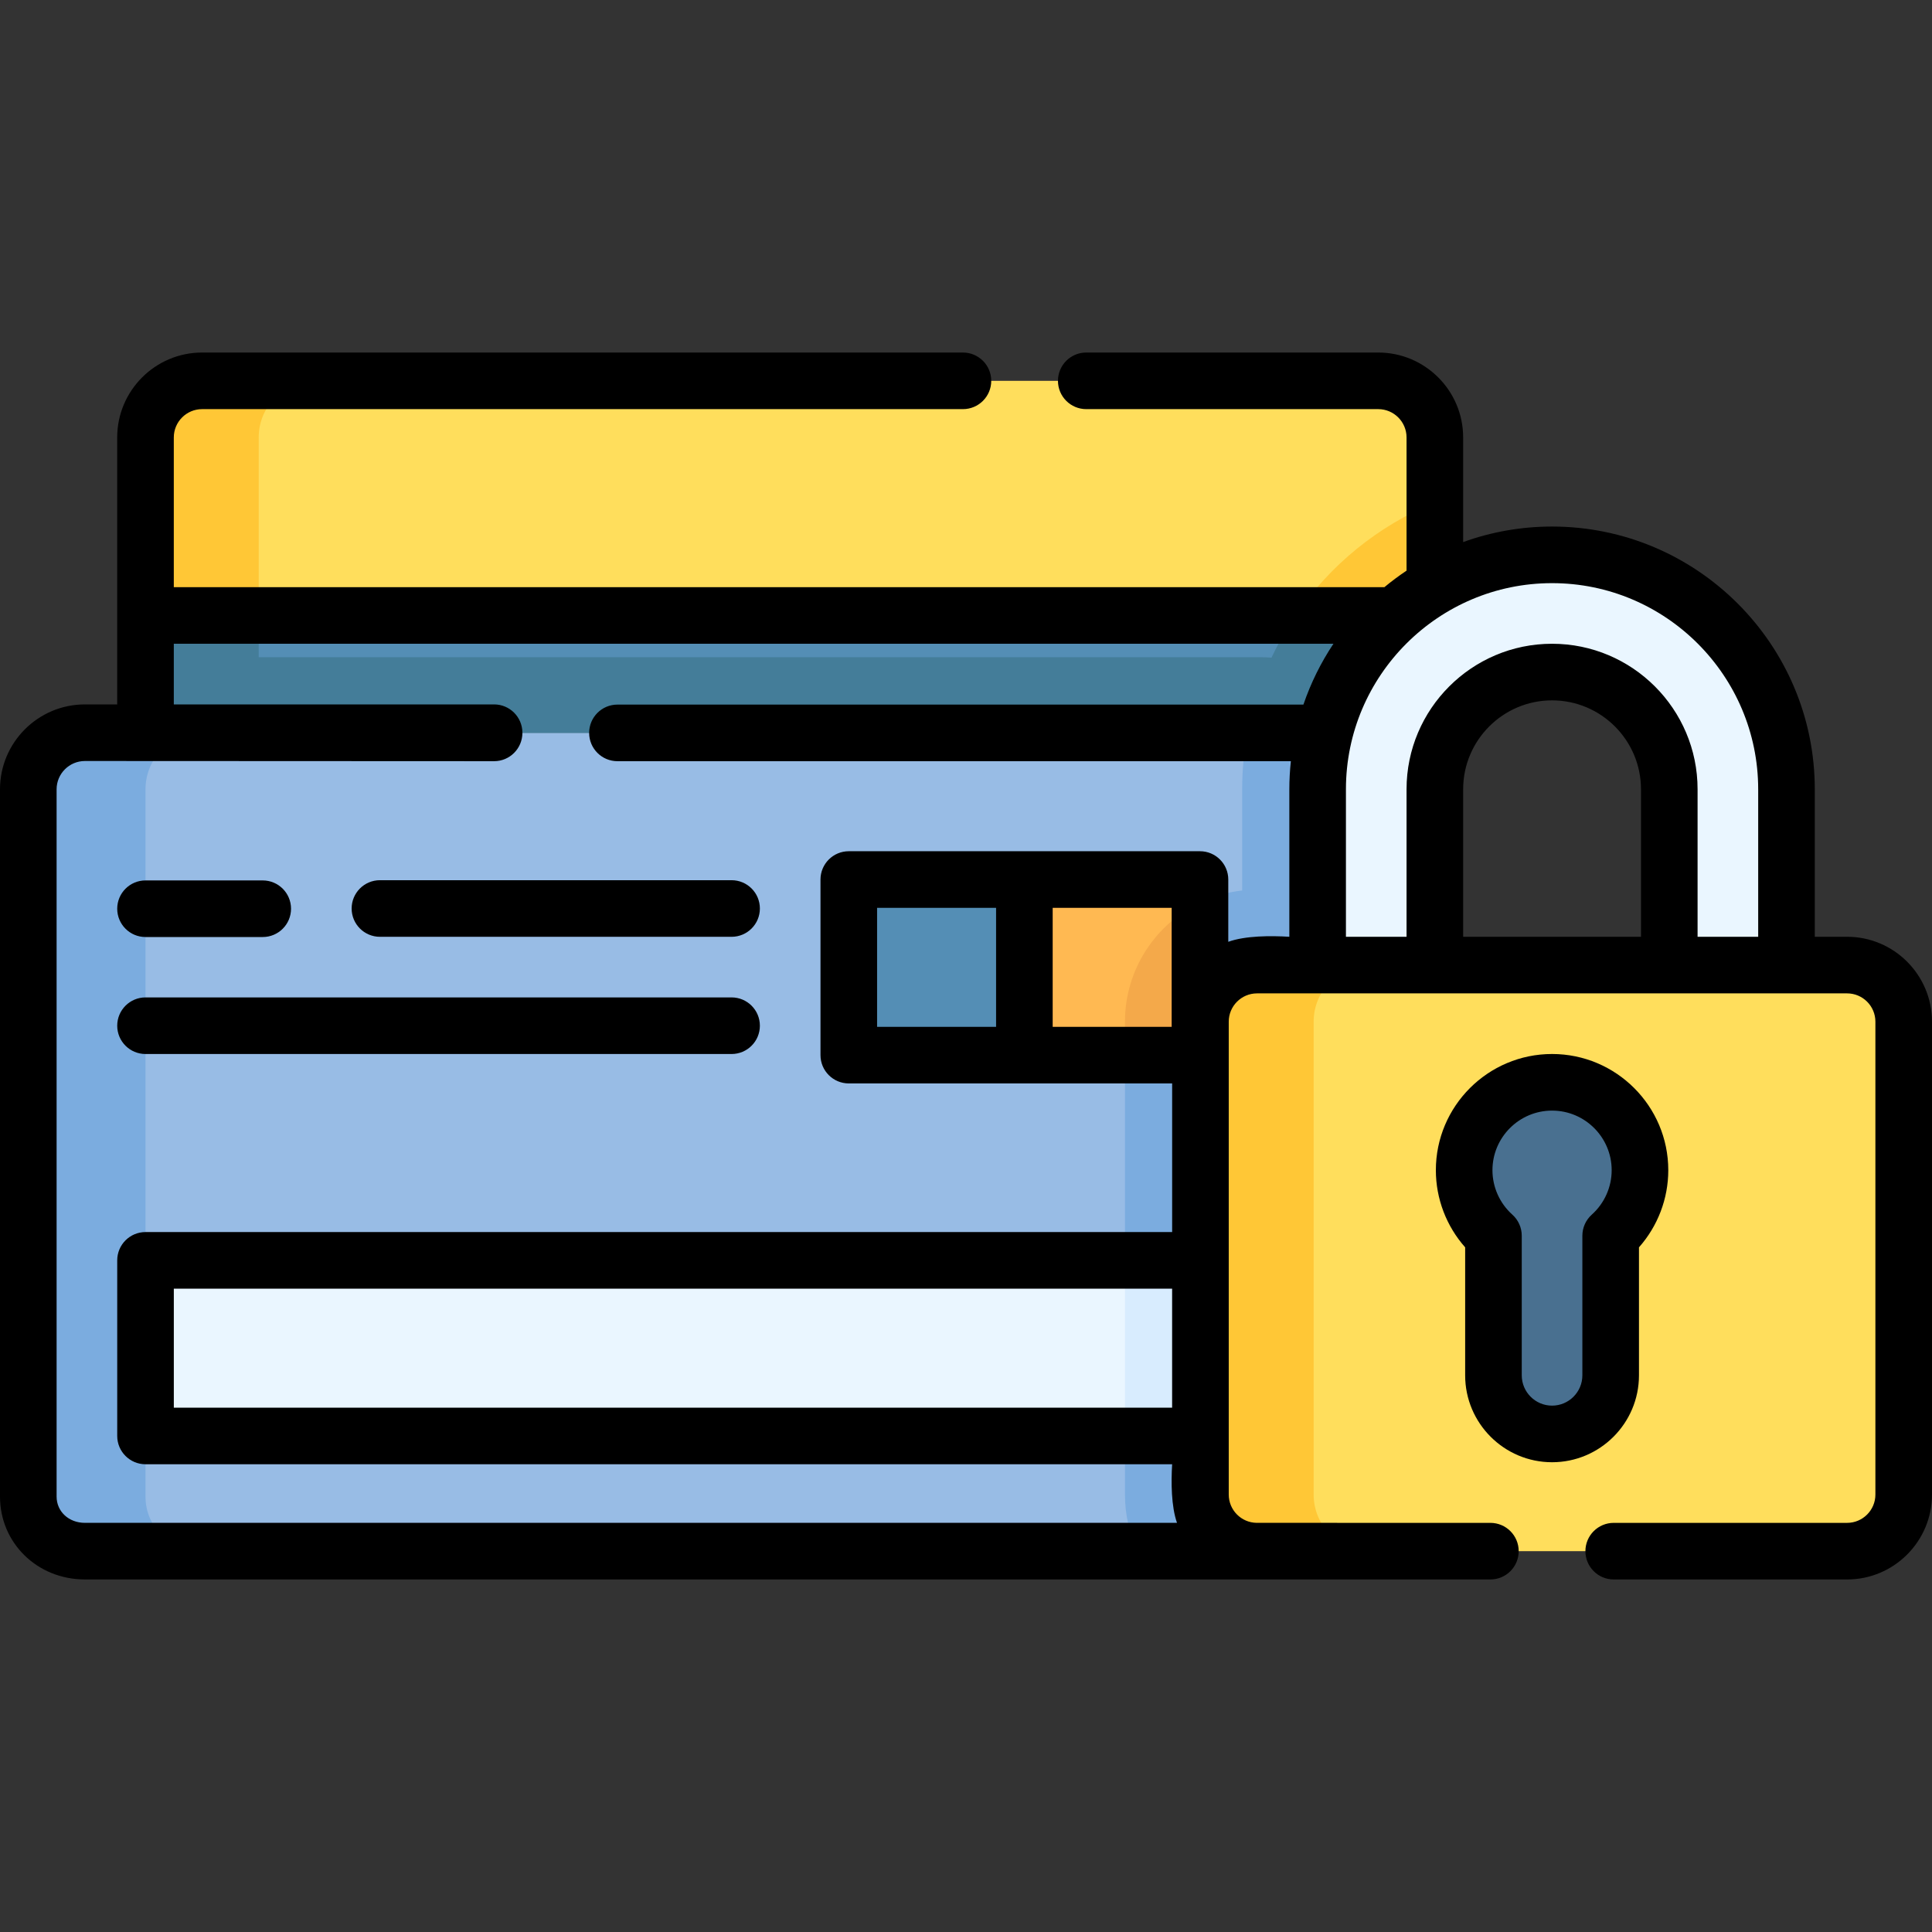 <svg id="Capa_1" enable-background="new 0 0 512 512" height="512" viewBox="0 0 512 512" width="512" xmlns="http://www.w3.org/2000/svg"><rect x="0" y="0" width="512" height="512" fill="#333333" stroke="none"/><g><path d="m380.25 115.925v78.3h-341.69v-78.3c0-8.29 6.72-15 15-15h311.69c8.28 0 15 6.71 15 15z" fill="#ffde5c"/><path d="m349.19 209.175v187.43c0 8.29-6.19 14.47-14.47 14.47h-312.22c-8.28 0-15-6.18-15-14.47v-187.43c0-8.29 6.72-15 15-15h311.69c8.28 0 15 6.71 15 15z" fill="#98bce5"/><path d="m334.19 194.175h-3.63c-.9 4.86-1.37 9.87-1.37 14.99v26.82c-3.97.45-7.73 1.56-11.18 3.23-11.75 5.64-19.88 17.66-19.88 31.54v125.31c0 5.58 1.18 10.33 3.52 15.01h33.07c8.28 0 14.47-6.18 14.47-14.47v-187.43c0-8.29-6.72-15-15-15z" fill="#7bacdf"/><path d="m343.35 163.105c-6.27 9.21-10.7 19.76-12.8 31.12h49.7v-61.07c-15.05 6.16-27.87 16.67-36.9 29.95z" fill="#ffc736"/><path d="m83.56 100.925c-8.28 0-15 6.71-15 15v78.3h-30v-78.3c0-8.29 6.72-15 15-15z" fill="#ffc736"/><path d="m38.565 163.108h341.685v31.12h-341.685z" fill="#548eb5"/><g fill="#447d99"><path d="m380.25 163.105v31.12h-49.7c2.1-11.36 6.53-21.91 12.8-31.12z"/><path d="m38.56 163.105h30v31.12h-30z"/><path d="m365.83 194.225h-327.27v-20.05h295.63c13.95 0 26.03 8.21 31.64 20.05z"/></g><path d="m53.56 411.07h-31.06c-8.28 0-15-6.175-15-14.465v-187.43c0-8.29 6.72-15 15-15h31.06c-8.28 0-15 6.71-15 15v187.43c0 8.29 6.72 14.465 15 14.465z" fill="#7bacdf"/><path d="m224.938 233.085h46.534v46.534h-46.534z" fill="#548eb5"/><path d="m271.472 233.085h46.534v46.534h-46.534z" fill="#ffb952"/><path d="m318.01 239.215v40.4h-19.88v-8.86c0-13.88 8.13-25.9 19.88-31.54z" fill="#f4a94a"/><path d="m38.564 334.008h279.56v46.534h-279.56z" fill="#eaf6ff"/><path d="m298.13 334.005h19.99v46.54h-19.99z" fill="#d8ecfe"/><path d="m489.5 411.07h-156.374c-8.284 0-15-6.716-15-15v-125.311c0-8.284 6.716-15 15-15h156.374c8.284 0 15 6.716 15 15v125.311c0 8.284-6.716 15-15 15z" fill="#ffde5c"/><path d="m363.13 411.075h-30c-8.29 0-15-6.72-15-15v-125.32c0-8.28 6.71-15 15-15h30c-8.29 0-15 6.72-15 15v125.32c0 8.28 6.71 15 15 15z" fill="#ffc736"/><path d="m434.61 310.118c0-12.866-10.43-23.297-23.297-23.297s-23.297 10.43-23.297 23.297c0 6.898 3.001 13.094 7.765 17.359v37c0 8.578 6.953 15.531 15.531 15.531s15.531-6.953 15.531-15.531v-36.998c4.766-4.266 7.767-10.462 7.767-17.361z" fill="#497090"/><path d="m349.189 255.759v-46.593c0-34.31 27.814-62.124 62.124-62.124 34.31 0 62.124 27.814 62.124 62.124v46.593h-31.062v-46.593c0-17.155-13.907-31.062-31.062-31.062-17.155 0-31.062 13.907-31.062 31.062v46.593z" fill="#eaf6ff"/><g><path d="m38.564 248.322h31.063c4.143 0 7.5-3.358 7.5-7.5s-3.357-7.5-7.5-7.5h-31.063c-4.143 0-7.5 3.358-7.5 7.5s3.358 7.5 7.5 7.5z"/><path d="m193.876 264.324h-155.312c-4.143 0-7.5 3.358-7.5 7.5s3.357 7.5 7.5 7.5h155.312c4.143 0 7.5-3.358 7.5-7.5s-3.357-7.5-7.5-7.5z"/><path d="m193.876 233.262h-93.188c-4.143 0-7.5 3.358-7.5 7.5s3.357 7.5 7.5 7.5h93.188c4.143 0 7.5-3.358 7.5-7.5s-3.357-7.5-7.5-7.5z"/><path d="m489.5 248.255h-8.563v-39.09c0-38.391-31.233-69.625-69.624-69.625-8.268 0-16.2 1.456-23.563 4.113v-27.728c0-12.407-10.094-22.5-22.5-22.5h-77.38c-4.143 0-7.5 3.358-7.5 7.5s3.357 7.5 7.5 7.5h77.38c4.136 0 7.5 3.364 7.5 7.5v35.306c-2.033 1.358-3.992 2.816-5.867 4.374h-320.823v-39.68c0-4.136 3.364-7.5 7.5-7.5h201.63c4.143 0 7.5-3.358 7.5-7.5s-3.357-7.5-7.5-7.5h-201.63c-12.406 0-22.5 10.093-22.5 22.5v70.75h-8.56c-12.406 0-22.5 10.093-22.5 22.5v187.43c0 12.317 9.883 21.965 22.5 21.965l372.47.005c4.143 0 7.5-3.358 7.5-7.5s-3.357-7.5-7.5-7.5l-61.936-.005c-4.091-.052-7.404-3.392-7.404-7.495v-125.32c0-4.136 3.364-7.5 7.5-7.5h156.37c4.136 0 7.5 3.364 7.5 7.5v125.32c0 4.136-3.364 7.5-7.5 7.5h-61.85c-4.143 0-7.5 3.358-7.5 7.5s3.357 7.5 7.5 7.5h61.85c12.406 0 22.5-10.093 22.5-22.5v-125.32c0-12.407-10.094-22.5-22.5-22.5zm-23.562-39.09v39.09h-16.062v-39.09c0-21.263-17.299-38.562-38.563-38.562s-38.563 17.299-38.563 38.562v39.09h-16.063v-39.09c0-30.12 24.505-54.625 54.625-54.625s54.626 24.505 54.626 54.625zm-31.062 39.09h-47.125v-39.09c0-12.992 10.57-23.562 23.563-23.562s23.563 10.57 23.563 23.562v39.09zm-109.37 1.332v-16.502c0-4.142-3.357-7.5-7.5-7.5h-93.068c-4.143 0-7.5 3.358-7.5 7.5v46.535c0 4.142 3.357 7.5 7.5 7.5h85.692v39.388h-272.066c-4.143 0-7.5 3.358-7.5 7.5v46.534c0 4.142 3.357 7.5 7.5 7.5h272.066c-.285 4.736-.254 11.176 1.289 15.528h-289.419c-4.275 0-7.5-2.994-7.5-6.965v-187.43c0-4.136 3.364-7.5 7.5-7.5l108.44.05c4.143 0 7.5-3.358 7.5-7.5 0-.008-.001-.017-.001-.025s.001-.017.001-.025c0-4.142-3.357-7.5-7.5-7.5h-84.88v-16.07h307.317c-3.313 4.962-5.995 10.375-7.957 16.12h-181.79c-4.143 0-7.5 3.358-7.5 7.5s3.357 7.5 7.5 7.5h178.461c-.261 2.446-.402 4.926-.402 7.44v39.09c-4.903-.303-11.677-.296-16.183 1.332zm-46.534-9.002h31.534v31.535h-31.534zm-46.534 31.535v-31.535h31.534v31.535zm78.186 69.388v31.534h-264.56v-31.534z"/><path d="m411.313 387.508c12.699 0 23.031-10.332 23.031-23.031v-33.92c4.972-5.605 7.767-12.88 7.767-20.439 0-16.981-13.815-30.797-30.797-30.797s-30.797 13.815-30.797 30.797c0 7.558 2.795 14.832 7.765 20.438v33.921c-.001 12.7 10.331 23.031 23.031 23.031zm0-93.187c8.71 0 15.797 7.086 15.797 15.797 0 4.484-1.921 8.774-5.27 11.772-1.589 1.423-2.497 3.455-2.497 5.588v36.999c0 4.428-3.603 8.031-8.031 8.031s-8.031-3.603-8.031-8.031v-37c0-2.133-.908-4.165-2.496-5.587-3.349-2.999-5.269-7.289-5.269-11.772.001-8.711 7.088-15.797 15.797-15.797z"/></g></g></svg>